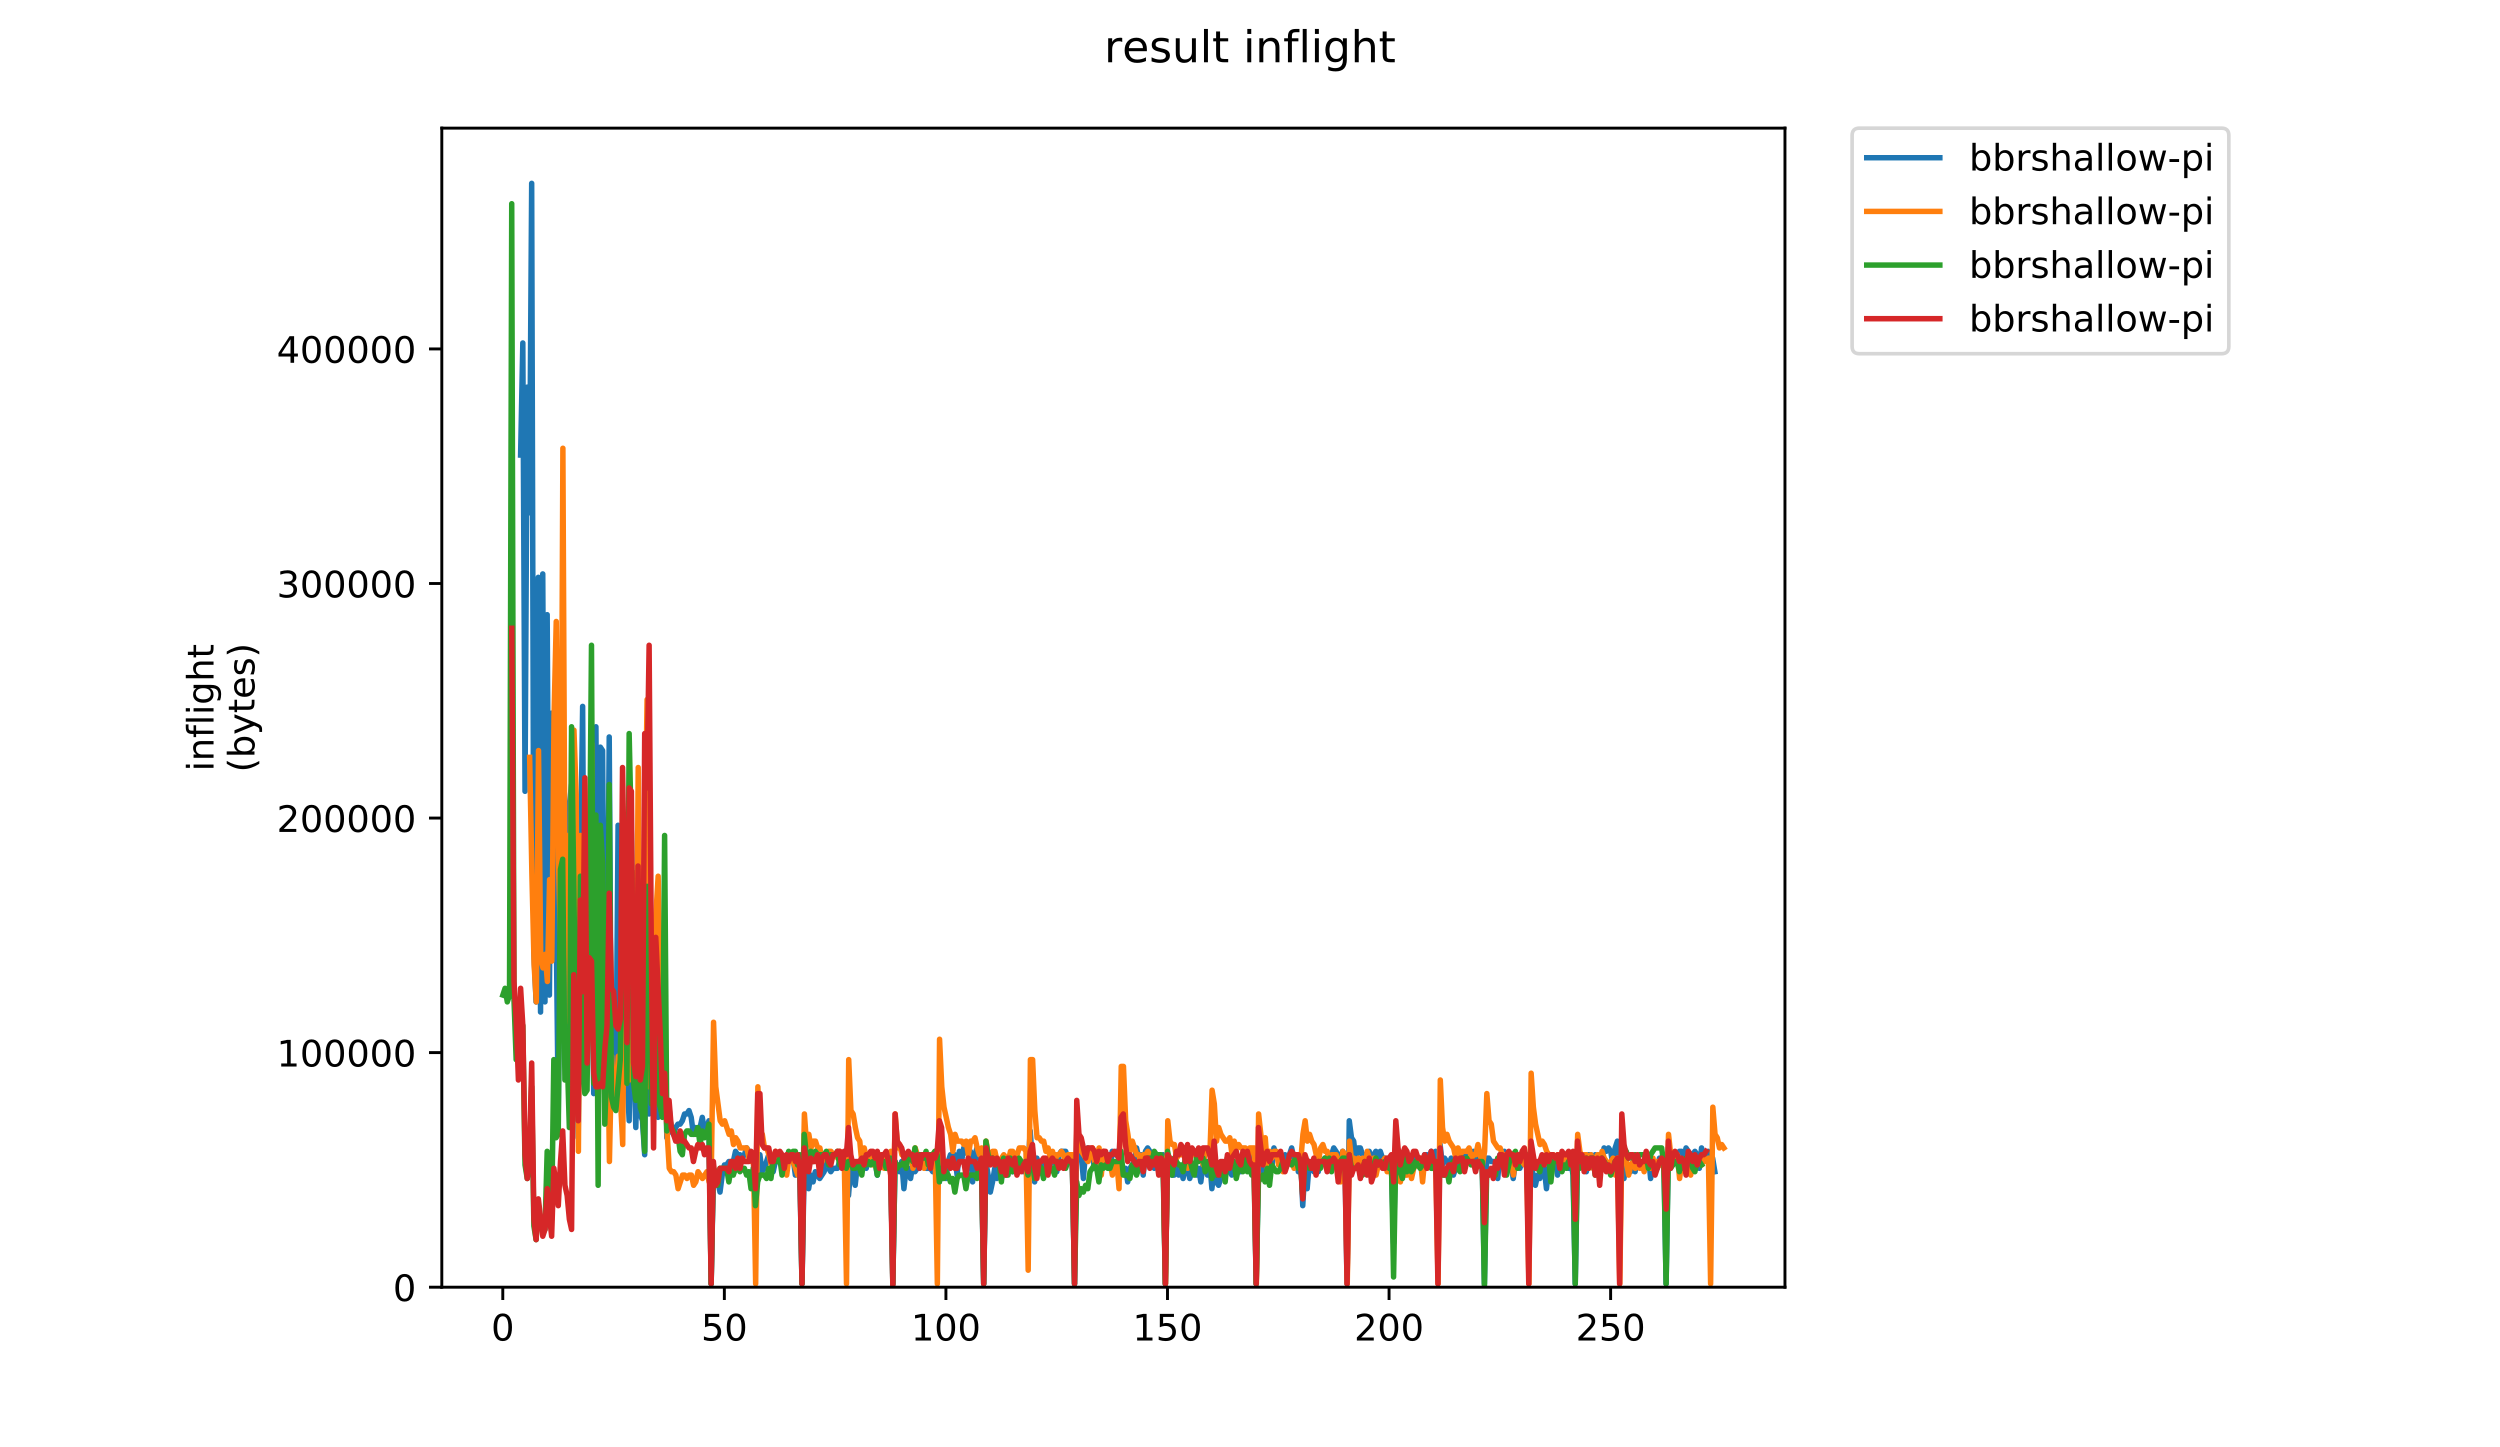 <?xml version="1.0" encoding="utf-8" standalone="no"?>
<!DOCTYPE svg PUBLIC "-//W3C//DTD SVG 1.1//EN"
  "http://www.w3.org/Graphics/SVG/1.1/DTD/svg11.dtd">
<!-- Created with matplotlib (https://matplotlib.org/) -->
<svg height="396pt" version="1.1" viewBox="0 0 684 396" width="684pt" xmlns="http://www.w3.org/2000/svg" xmlns:xlink="http://www.w3.org/1999/xlink">
 <defs>
  <style type="text/css">
*{stroke-linecap:butt;stroke-linejoin:round;}
  </style>
 </defs>
 <g id="figure_1">
  <g id="patch_1">
   <path d="M 0 396 
L 684 396 
L 684 0 
L 0 0 
z
" style="fill:#ffffff;"/>
  </g>
  <g id="axes_1">
   <g id="patch_2">
    <path d="M 120.879 352.174 
L 488.365 352.174 
L 488.365 35.062 
L 120.879 35.062 
z
" style="fill:#ffffff;"/>
   </g>
   <g id="matplotlib.axis_1">
    <g id="xtick_1">
     <g id="line2d_1">
      <defs>
       <path d="M 0 0 
L 0 3.5 
" id="m4900778dbf" style="stroke:#000000;stroke-width:0.8;"/>
      </defs>
      <g>
       <use style="stroke:#000000;stroke-width:0.8;" x="137.562" xlink:href="#m4900778dbf" y="352.174"/>
      </g>
     </g>
     <g id="text_1">
      <!-- 0 -->
      <defs>
       <path d="M 31.781 66.406 
Q 24.172 66.406 20.328 58.906 
Q 16.5 51.422 16.5 36.375 
Q 16.5 21.391 20.328 13.891 
Q 24.172 6.391 31.781 6.391 
Q 39.453 6.391 43.281 13.891 
Q 47.125 21.391 47.125 36.375 
Q 47.125 51.422 43.281 58.906 
Q 39.453 66.406 31.781 66.406 
z
M 31.781 74.219 
Q 44.047 74.219 50.516 64.516 
Q 56.984 54.828 56.984 36.375 
Q 56.984 17.969 50.516 8.266 
Q 44.047 -1.422 31.781 -1.422 
Q 19.531 -1.422 13.062 8.266 
Q 6.594 17.969 6.594 36.375 
Q 6.594 54.828 13.062 64.516 
Q 19.531 74.219 31.781 74.219 
z
" id="DejaVuSans-48"/>
      </defs>
      <g transform="translate(134.381 366.773)scale(0.1 -0.1)">
       <use xlink:href="#DejaVuSans-48"/>
      </g>
     </g>
    </g>
    <g id="xtick_2">
     <g id="line2d_2">
      <g>
       <use style="stroke:#000000;stroke-width:0.8;" x="198.183" xlink:href="#m4900778dbf" y="352.174"/>
      </g>
     </g>
     <g id="text_2">
      <!-- 50 -->
      <defs>
       <path d="M 10.797 72.906 
L 49.516 72.906 
L 49.516 64.594 
L 19.828 64.594 
L 19.828 46.734 
Q 21.969 47.469 24.109 47.828 
Q 26.266 48.188 28.422 48.188 
Q 40.625 48.188 47.75 41.5 
Q 54.891 34.812 54.891 23.391 
Q 54.891 11.625 47.562 5.094 
Q 40.234 -1.422 26.906 -1.422 
Q 22.312 -1.422 17.547 -0.641 
Q 12.797 0.141 7.719 1.703 
L 7.719 11.625 
Q 12.109 9.234 16.797 8.062 
Q 21.484 6.891 26.703 6.891 
Q 35.156 6.891 40.078 11.328 
Q 45.016 15.766 45.016 23.391 
Q 45.016 31 40.078 35.438 
Q 35.156 39.891 26.703 39.891 
Q 22.75 39.891 18.812 39.016 
Q 14.891 38.141 10.797 36.281 
z
" id="DejaVuSans-53"/>
      </defs>
      <g transform="translate(191.821 366.773)scale(0.1 -0.1)">
       <use xlink:href="#DejaVuSans-53"/>
       <use x="63.623" xlink:href="#DejaVuSans-48"/>
      </g>
     </g>
    </g>
    <g id="xtick_3">
     <g id="line2d_3">
      <g>
       <use style="stroke:#000000;stroke-width:0.8;" x="258.804" xlink:href="#m4900778dbf" y="352.174"/>
      </g>
     </g>
     <g id="text_3">
      <!-- 100 -->
      <defs>
       <path d="M 12.406 8.297 
L 28.516 8.297 
L 28.516 63.922 
L 10.984 60.406 
L 10.984 69.391 
L 28.422 72.906 
L 38.281 72.906 
L 38.281 8.297 
L 54.391 8.297 
L 54.391 0 
L 12.406 0 
z
" id="DejaVuSans-49"/>
      </defs>
      <g transform="translate(249.261 366.773)scale(0.1 -0.1)">
       <use xlink:href="#DejaVuSans-49"/>
       <use x="63.623" xlink:href="#DejaVuSans-48"/>
       <use x="127.246" xlink:href="#DejaVuSans-48"/>
      </g>
     </g>
    </g>
    <g id="xtick_4">
     <g id="line2d_4">
      <g>
       <use style="stroke:#000000;stroke-width:0.8;" x="319.426" xlink:href="#m4900778dbf" y="352.174"/>
      </g>
     </g>
     <g id="text_4">
      <!-- 150 -->
      <g transform="translate(309.882 366.773)scale(0.1 -0.1)">
       <use xlink:href="#DejaVuSans-49"/>
       <use x="63.623" xlink:href="#DejaVuSans-53"/>
       <use x="127.246" xlink:href="#DejaVuSans-48"/>
      </g>
     </g>
    </g>
    <g id="xtick_5">
     <g id="line2d_5">
      <g>
       <use style="stroke:#000000;stroke-width:0.8;" x="380.047" xlink:href="#m4900778dbf" y="352.174"/>
      </g>
     </g>
     <g id="text_5">
      <!-- 200 -->
      <defs>
       <path d="M 19.188 8.297 
L 53.609 8.297 
L 53.609 0 
L 7.328 0 
L 7.328 8.297 
Q 12.938 14.109 22.625 23.891 
Q 32.328 33.688 34.812 36.531 
Q 39.547 41.844 41.422 45.531 
Q 43.312 49.219 43.312 52.781 
Q 43.312 58.594 39.234 62.25 
Q 35.156 65.922 28.609 65.922 
Q 23.969 65.922 18.812 64.312 
Q 13.672 62.703 7.812 59.422 
L 7.812 69.391 
Q 13.766 71.781 18.938 73 
Q 24.125 74.219 28.422 74.219 
Q 39.75 74.219 46.484 68.547 
Q 53.219 62.891 53.219 53.422 
Q 53.219 48.922 51.531 44.891 
Q 49.859 40.875 45.406 35.406 
Q 44.188 33.984 37.641 27.219 
Q 31.109 20.453 19.188 8.297 
z
" id="DejaVuSans-50"/>
      </defs>
      <g transform="translate(370.503 366.773)scale(0.1 -0.1)">
       <use xlink:href="#DejaVuSans-50"/>
       <use x="63.623" xlink:href="#DejaVuSans-48"/>
       <use x="127.246" xlink:href="#DejaVuSans-48"/>
      </g>
     </g>
    </g>
    <g id="xtick_6">
     <g id="line2d_6">
      <g>
       <use style="stroke:#000000;stroke-width:0.8;" x="440.668" xlink:href="#m4900778dbf" y="352.174"/>
      </g>
     </g>
     <g id="text_6">
      <!-- 250 -->
      <g transform="translate(431.124 366.773)scale(0.1 -0.1)">
       <use xlink:href="#DejaVuSans-50"/>
       <use x="63.623" xlink:href="#DejaVuSans-53"/>
       <use x="127.246" xlink:href="#DejaVuSans-48"/>
      </g>
     </g>
    </g>
   </g>
   <g id="matplotlib.axis_2">
    <g id="ytick_1">
     <g id="line2d_7">
      <defs>
       <path d="M 0 0 
L -3.5 0 
" id="me73c70094f" style="stroke:#000000;stroke-width:0.8;"/>
      </defs>
      <g>
       <use style="stroke:#000000;stroke-width:0.8;" x="120.879" xlink:href="#me73c70094f" y="352.174"/>
      </g>
     </g>
     <g id="text_7">
      <!-- 0 -->
      <g transform="translate(107.516 355.973)scale(0.1 -0.1)">
       <use xlink:href="#DejaVuSans-48"/>
      </g>
     </g>
    </g>
    <g id="ytick_2">
     <g id="line2d_8">
      <g>
       <use style="stroke:#000000;stroke-width:0.8;" x="120.879" xlink:href="#me73c70094f" y="287.998"/>
      </g>
     </g>
     <g id="text_8">
      <!-- 100000 -->
      <g transform="translate(75.704 291.798)scale(0.1 -0.1)">
       <use xlink:href="#DejaVuSans-49"/>
       <use x="63.623" xlink:href="#DejaVuSans-48"/>
       <use x="127.246" xlink:href="#DejaVuSans-48"/>
       <use x="190.869" xlink:href="#DejaVuSans-48"/>
       <use x="254.492" xlink:href="#DejaVuSans-48"/>
       <use x="318.115" xlink:href="#DejaVuSans-48"/>
      </g>
     </g>
    </g>
    <g id="ytick_3">
     <g id="line2d_9">
      <g>
       <use style="stroke:#000000;stroke-width:0.8;" x="120.879" xlink:href="#me73c70094f" y="223.823"/>
      </g>
     </g>
     <g id="text_9">
      <!-- 200000 -->
      <g transform="translate(75.704 227.622)scale(0.1 -0.1)">
       <use xlink:href="#DejaVuSans-50"/>
       <use x="63.623" xlink:href="#DejaVuSans-48"/>
       <use x="127.246" xlink:href="#DejaVuSans-48"/>
       <use x="190.869" xlink:href="#DejaVuSans-48"/>
       <use x="254.492" xlink:href="#DejaVuSans-48"/>
       <use x="318.115" xlink:href="#DejaVuSans-48"/>
      </g>
     </g>
    </g>
    <g id="ytick_4">
     <g id="line2d_10">
      <g>
       <use style="stroke:#000000;stroke-width:0.8;" x="120.879" xlink:href="#me73c70094f" y="159.647"/>
      </g>
     </g>
     <g id="text_10">
      <!-- 300000 -->
      <defs>
       <path d="M 40.578 39.312 
Q 47.656 37.797 51.625 33 
Q 55.609 28.219 55.609 21.188 
Q 55.609 10.406 48.188 4.484 
Q 40.766 -1.422 27.094 -1.422 
Q 22.516 -1.422 17.656 -0.516 
Q 12.797 0.391 7.625 2.203 
L 7.625 11.719 
Q 11.719 9.328 16.594 8.109 
Q 21.484 6.891 26.812 6.891 
Q 36.078 6.891 40.938 10.547 
Q 45.797 14.203 45.797 21.188 
Q 45.797 27.641 41.281 31.266 
Q 36.766 34.906 28.719 34.906 
L 20.219 34.906 
L 20.219 43.016 
L 29.109 43.016 
Q 36.375 43.016 40.234 45.922 
Q 44.094 48.828 44.094 54.297 
Q 44.094 59.906 40.109 62.906 
Q 36.141 65.922 28.719 65.922 
Q 24.656 65.922 20.016 65.031 
Q 15.375 64.156 9.812 62.312 
L 9.812 71.094 
Q 15.438 72.656 20.344 73.438 
Q 25.25 74.219 29.594 74.219 
Q 40.828 74.219 47.359 69.109 
Q 53.906 64.016 53.906 55.328 
Q 53.906 49.266 50.438 45.094 
Q 46.969 40.922 40.578 39.312 
z
" id="DejaVuSans-51"/>
      </defs>
      <g transform="translate(75.704 163.446)scale(0.1 -0.1)">
       <use xlink:href="#DejaVuSans-51"/>
       <use x="63.623" xlink:href="#DejaVuSans-48"/>
       <use x="127.246" xlink:href="#DejaVuSans-48"/>
       <use x="190.869" xlink:href="#DejaVuSans-48"/>
       <use x="254.492" xlink:href="#DejaVuSans-48"/>
       <use x="318.115" xlink:href="#DejaVuSans-48"/>
      </g>
     </g>
    </g>
    <g id="ytick_5">
     <g id="line2d_11">
      <g>
       <use style="stroke:#000000;stroke-width:0.8;" x="120.879" xlink:href="#me73c70094f" y="95.471"/>
      </g>
     </g>
     <g id="text_11">
      <!-- 400000 -->
      <defs>
       <path d="M 37.797 64.312 
L 12.891 25.391 
L 37.797 25.391 
z
M 35.203 72.906 
L 47.609 72.906 
L 47.609 25.391 
L 58.016 25.391 
L 58.016 17.188 
L 47.609 17.188 
L 47.609 0 
L 37.797 0 
L 37.797 17.188 
L 4.891 17.188 
L 4.891 26.703 
z
" id="DejaVuSans-52"/>
      </defs>
      <g transform="translate(75.704 99.27)scale(0.1 -0.1)">
       <use xlink:href="#DejaVuSans-52"/>
       <use x="63.623" xlink:href="#DejaVuSans-48"/>
       <use x="127.246" xlink:href="#DejaVuSans-48"/>
       <use x="190.869" xlink:href="#DejaVuSans-48"/>
       <use x="254.492" xlink:href="#DejaVuSans-48"/>
       <use x="318.115" xlink:href="#DejaVuSans-48"/>
      </g>
     </g>
    </g>
    <g id="text_12">
     <!-- inflight -->
     <defs>
      <path d="M 9.422 54.688 
L 18.406 54.688 
L 18.406 0 
L 9.422 0 
z
M 9.422 75.984 
L 18.406 75.984 
L 18.406 64.594 
L 9.422 64.594 
z
" id="DejaVuSans-105"/>
      <path d="M 54.891 33.016 
L 54.891 0 
L 45.906 0 
L 45.906 32.719 
Q 45.906 40.484 42.875 44.328 
Q 39.844 48.188 33.797 48.188 
Q 26.516 48.188 22.312 43.547 
Q 18.109 38.922 18.109 30.906 
L 18.109 0 
L 9.078 0 
L 9.078 54.688 
L 18.109 54.688 
L 18.109 46.188 
Q 21.344 51.125 25.703 53.562 
Q 30.078 56 35.797 56 
Q 45.219 56 50.047 50.172 
Q 54.891 44.344 54.891 33.016 
z
" id="DejaVuSans-110"/>
      <path d="M 37.109 75.984 
L 37.109 68.5 
L 28.516 68.5 
Q 23.688 68.5 21.797 66.547 
Q 19.922 64.594 19.922 59.516 
L 19.922 54.688 
L 34.719 54.688 
L 34.719 47.703 
L 19.922 47.703 
L 19.922 0 
L 10.891 0 
L 10.891 47.703 
L 2.297 47.703 
L 2.297 54.688 
L 10.891 54.688 
L 10.891 58.5 
Q 10.891 67.625 15.141 71.797 
Q 19.391 75.984 28.609 75.984 
z
" id="DejaVuSans-102"/>
      <path d="M 9.422 75.984 
L 18.406 75.984 
L 18.406 0 
L 9.422 0 
z
" id="DejaVuSans-108"/>
      <path d="M 45.406 27.984 
Q 45.406 37.75 41.375 43.109 
Q 37.359 48.484 30.078 48.484 
Q 22.859 48.484 18.828 43.109 
Q 14.797 37.75 14.797 27.984 
Q 14.797 18.266 18.828 12.891 
Q 22.859 7.516 30.078 7.516 
Q 37.359 7.516 41.375 12.891 
Q 45.406 18.266 45.406 27.984 
z
M 54.391 6.781 
Q 54.391 -7.172 48.188 -13.984 
Q 42 -20.797 29.203 -20.797 
Q 24.469 -20.797 20.266 -20.094 
Q 16.062 -19.391 12.109 -17.922 
L 12.109 -9.188 
Q 16.062 -11.328 19.922 -12.344 
Q 23.781 -13.375 27.781 -13.375 
Q 36.625 -13.375 41.016 -8.766 
Q 45.406 -4.156 45.406 5.172 
L 45.406 9.625 
Q 42.625 4.781 38.281 2.391 
Q 33.938 0 27.875 0 
Q 17.828 0 11.672 7.656 
Q 5.516 15.328 5.516 27.984 
Q 5.516 40.672 11.672 48.328 
Q 17.828 56 27.875 56 
Q 33.938 56 38.281 53.609 
Q 42.625 51.219 45.406 46.391 
L 45.406 54.688 
L 54.391 54.688 
z
" id="DejaVuSans-103"/>
      <path d="M 54.891 33.016 
L 54.891 0 
L 45.906 0 
L 45.906 32.719 
Q 45.906 40.484 42.875 44.328 
Q 39.844 48.188 33.797 48.188 
Q 26.516 48.188 22.312 43.547 
Q 18.109 38.922 18.109 30.906 
L 18.109 0 
L 9.078 0 
L 9.078 75.984 
L 18.109 75.984 
L 18.109 46.188 
Q 21.344 51.125 25.703 53.562 
Q 30.078 56 35.797 56 
Q 45.219 56 50.047 50.172 
Q 54.891 44.344 54.891 33.016 
z
" id="DejaVuSans-104"/>
      <path d="M 18.312 70.219 
L 18.312 54.688 
L 36.812 54.688 
L 36.812 47.703 
L 18.312 47.703 
L 18.312 18.016 
Q 18.312 11.328 20.141 9.422 
Q 21.969 7.516 27.594 7.516 
L 36.812 7.516 
L 36.812 0 
L 27.594 0 
Q 17.188 0 13.234 3.875 
Q 9.281 7.766 9.281 18.016 
L 9.281 47.703 
L 2.688 47.703 
L 2.688 54.688 
L 9.281 54.688 
L 9.281 70.219 
z
" id="DejaVuSans-116"/>
     </defs>
     <g transform="translate(58.426 211.018)rotate(-90)scale(0.1 -0.1)">
      <use xlink:href="#DejaVuSans-105"/>
      <use x="27.783" xlink:href="#DejaVuSans-110"/>
      <use x="91.162" xlink:href="#DejaVuSans-102"/>
      <use x="126.367" xlink:href="#DejaVuSans-108"/>
      <use x="154.15" xlink:href="#DejaVuSans-105"/>
      <use x="181.934" xlink:href="#DejaVuSans-103"/>
      <use x="245.41" xlink:href="#DejaVuSans-104"/>
      <use x="308.789" xlink:href="#DejaVuSans-116"/>
     </g>
     <!-- (bytes) -->
     <defs>
      <path d="M 31 75.875 
Q 24.469 64.656 21.281 53.656 
Q 18.109 42.672 18.109 31.391 
Q 18.109 20.125 21.312 9.062 
Q 24.516 -2 31 -13.188 
L 23.188 -13.188 
Q 15.875 -1.703 12.234 9.375 
Q 8.594 20.453 8.594 31.391 
Q 8.594 42.281 12.203 53.312 
Q 15.828 64.359 23.188 75.875 
z
" id="DejaVuSans-40"/>
      <path d="M 48.688 27.297 
Q 48.688 37.203 44.609 42.844 
Q 40.531 48.484 33.406 48.484 
Q 26.266 48.484 22.188 42.844 
Q 18.109 37.203 18.109 27.297 
Q 18.109 17.391 22.188 11.75 
Q 26.266 6.109 33.406 6.109 
Q 40.531 6.109 44.609 11.75 
Q 48.688 17.391 48.688 27.297 
z
M 18.109 46.391 
Q 20.953 51.266 25.266 53.625 
Q 29.594 56 35.594 56 
Q 45.562 56 51.781 48.094 
Q 58.016 40.188 58.016 27.297 
Q 58.016 14.406 51.781 6.484 
Q 45.562 -1.422 35.594 -1.422 
Q 29.594 -1.422 25.266 0.953 
Q 20.953 3.328 18.109 8.203 
L 18.109 0 
L 9.078 0 
L 9.078 75.984 
L 18.109 75.984 
z
" id="DejaVuSans-98"/>
      <path d="M 32.172 -5.078 
Q 28.375 -14.844 24.75 -17.812 
Q 21.141 -20.797 15.094 -20.797 
L 7.906 -20.797 
L 7.906 -13.281 
L 13.188 -13.281 
Q 16.891 -13.281 18.938 -11.516 
Q 21 -9.766 23.484 -3.219 
L 25.094 0.875 
L 2.984 54.688 
L 12.5 54.688 
L 29.594 11.922 
L 46.688 54.688 
L 56.203 54.688 
z
" id="DejaVuSans-121"/>
      <path d="M 56.203 29.594 
L 56.203 25.203 
L 14.891 25.203 
Q 15.484 15.922 20.484 11.062 
Q 25.484 6.203 34.422 6.203 
Q 39.594 6.203 44.453 7.469 
Q 49.312 8.734 54.109 11.281 
L 54.109 2.781 
Q 49.266 0.734 44.188 -0.344 
Q 39.109 -1.422 33.891 -1.422 
Q 20.797 -1.422 13.156 6.188 
Q 5.516 13.812 5.516 26.812 
Q 5.516 40.234 12.766 48.109 
Q 20.016 56 32.328 56 
Q 43.359 56 49.781 48.891 
Q 56.203 41.797 56.203 29.594 
z
M 47.219 32.234 
Q 47.125 39.594 43.094 43.984 
Q 39.062 48.391 32.422 48.391 
Q 24.906 48.391 20.391 44.141 
Q 15.875 39.891 15.188 32.172 
z
" id="DejaVuSans-101"/>
      <path d="M 44.281 53.078 
L 44.281 44.578 
Q 40.484 46.531 36.375 47.5 
Q 32.281 48.484 27.875 48.484 
Q 21.188 48.484 17.844 46.438 
Q 14.5 44.391 14.5 40.281 
Q 14.5 37.156 16.891 35.375 
Q 19.281 33.594 26.516 31.984 
L 29.594 31.297 
Q 39.156 29.25 43.188 25.516 
Q 47.219 21.781 47.219 15.094 
Q 47.219 7.469 41.188 3.016 
Q 35.156 -1.422 24.609 -1.422 
Q 20.219 -1.422 15.453 -0.562 
Q 10.688 0.297 5.422 2 
L 5.422 11.281 
Q 10.406 8.688 15.234 7.391 
Q 20.062 6.109 24.812 6.109 
Q 31.156 6.109 34.562 8.281 
Q 37.984 10.453 37.984 14.406 
Q 37.984 18.062 35.516 20.016 
Q 33.062 21.969 24.703 23.781 
L 21.578 24.516 
Q 13.234 26.266 9.516 29.906 
Q 5.812 33.547 5.812 39.891 
Q 5.812 47.609 11.281 51.797 
Q 16.75 56 26.812 56 
Q 31.781 56 36.172 55.266 
Q 40.578 54.547 44.281 53.078 
z
" id="DejaVuSans-115"/>
      <path d="M 8.016 75.875 
L 15.828 75.875 
Q 23.141 64.359 26.781 53.312 
Q 30.422 42.281 30.422 31.391 
Q 30.422 20.453 26.781 9.375 
Q 23.141 -1.703 15.828 -13.188 
L 8.016 -13.188 
Q 14.5 -2 17.703 9.062 
Q 20.906 20.125 20.906 31.391 
Q 20.906 42.672 17.703 53.656 
Q 14.5 64.656 8.016 75.875 
z
" id="DejaVuSans-41"/>
     </defs>
     <g transform="translate(69.624 211.295)rotate(-90)scale(0.1 -0.1)">
      <use xlink:href="#DejaVuSans-40"/>
      <use x="39.014" xlink:href="#DejaVuSans-98"/>
      <use x="102.49" xlink:href="#DejaVuSans-121"/>
      <use x="161.67" xlink:href="#DejaVuSans-116"/>
      <use x="200.879" xlink:href="#DejaVuSans-101"/>
      <use x="262.402" xlink:href="#DejaVuSans-115"/>
      <use x="314.502" xlink:href="#DejaVuSans-41"/>
     </g>
    </g>
   </g>
   <g id="line2d_12">
    <path clip-path="url(#p335ce59561)" d="M 142.435 124.504 
L 143.041 93.839 
L 143.647 216.501 
L 144.253 105.919 
L 144.86 140.302 
L 145.466 50.163 
L 146.072 260.177 
L 146.678 274.116 
L 147.284 157.958 
L 147.891 276.904 
L 148.497 157.029 
L 149.103 274.116 
L 149.709 168.18 
L 150.315 272.257 
L 150.922 195.128 
L 151.528 228.582 
L 152.134 249.955 
L 152.74 304.782 
L 153.346 236.945 
L 153.953 209.067 
L 154.559 289.913 
L 155.165 287.126 
L 155.771 220.219 
L 156.378 214.643 
L 156.984 239.733 
L 158.196 311.287 
L 158.802 237.875 
L 159.409 193.27 
L 160.015 297.348 
L 160.621 292.701 
L 161.227 224.865 
L 161.833 241.592 
L 162.44 299.206 
L 163.046 198.845 
L 163.652 301.065 
L 164.258 204.421 
L 164.865 205.35 
L 165.471 286.196 
L 166.077 279.692 
L 166.683 201.633 
L 167.289 298.277 
L 167.896 302.923 
L 168.502 300.135 
L 169.108 225.794 
L 169.714 301.065 
L 170.32 234.158 
L 170.927 233.228 
L 171.533 294.56 
L 172.139 306.64 
L 172.745 253.672 
L 173.351 289.913 
L 173.958 308.499 
L 174.564 280.621 
L 175.17 304.782 
L 175.776 306.64 
L 176.383 315.933 
L 176.989 253.672 
L 177.595 304.782 
L 178.201 283.409 
L 178.807 302.923 
L 179.414 279.692 
L 180.02 305.711 
L 180.626 298.277 
L 181.232 303.852 
L 181.838 287.126 
L 182.445 311.287 
L 183.051 302.923 
L 183.657 309.428 
L 184.263 310.357 
L 184.87 308.499 
L 185.476 307.569 
L 186.082 307.569 
L 186.688 306.64 
L 187.294 304.782 
L 187.901 304.782 
L 188.507 303.852 
L 189.113 305.711 
L 189.719 310.357 
L 190.325 308.499 
L 190.932 310.357 
L 191.538 308.499 
L 192.144 305.711 
L 192.75 309.428 
L 193.357 308.499 
L 193.963 306.64 
L 194.569 351.245 
L 195.175 321.508 
L 195.781 323.367 
L 196.388 323.367 
L 196.994 326.155 
L 197.6 321.508 
L 198.206 318.721 
L 198.812 318.721 
L 199.419 317.791 
L 200.631 317.791 
L 201.237 315.004 
L 201.843 315.933 
L 202.45 315.933 
L 203.056 316.862 
L 203.662 315.933 
L 204.268 314.074 
L 206.087 316.862 
L 206.693 328.943 
L 207.299 315.933 
L 207.906 315.933 
L 208.512 320.579 
L 209.118 319.65 
L 210.33 315.933 
L 210.937 317.791 
L 211.543 320.579 
L 212.149 317.791 
L 213.968 317.791 
L 214.574 318.721 
L 215.18 316.862 
L 215.786 317.791 
L 216.393 316.862 
L 216.999 316.862 
L 217.605 321.508 
L 218.211 317.791 
L 218.817 319.65 
L 219.424 351.245 
L 220.03 319.65 
L 221.242 325.225 
L 221.848 321.508 
L 222.455 323.367 
L 223.061 320.579 
L 224.273 322.438 
L 225.486 320.579 
L 226.092 317.791 
L 226.698 319.65 
L 227.304 320.579 
L 227.911 319.65 
L 229.123 319.65 
L 229.729 317.791 
L 230.942 317.791 
L 232.154 327.084 
L 232.76 319.65 
L 233.367 321.508 
L 233.973 324.296 
L 234.579 318.721 
L 235.185 318.721 
L 235.791 317.791 
L 236.398 317.791 
L 237.004 319.65 
L 237.61 316.862 
L 238.216 317.791 
L 238.822 316.862 
L 239.429 317.791 
L 240.035 321.508 
L 240.641 317.791 
L 241.247 316.862 
L 241.854 317.791 
L 242.46 317.791 
L 243.066 319.65 
L 243.672 317.791 
L 244.278 351.245 
L 244.885 317.791 
L 245.491 319.65 
L 246.097 320.579 
L 246.703 317.791 
L 247.309 325.225 
L 247.916 319.65 
L 248.522 319.65 
L 249.128 322.438 
L 249.734 318.721 
L 250.34 320.579 
L 250.947 319.65 
L 251.553 319.65 
L 252.765 317.791 
L 253.372 319.65 
L 254.584 319.65 
L 255.19 320.579 
L 255.796 319.65 
L 256.403 319.65 
L 257.009 323.367 
L 257.615 321.508 
L 258.221 321.508 
L 258.827 322.438 
L 259.434 317.791 
L 260.04 315.933 
L 261.252 315.933 
L 261.859 321.508 
L 262.465 315.004 
L 263.071 317.791 
L 263.677 314.074 
L 264.283 314.074 
L 264.89 315.933 
L 265.496 315.004 
L 266.102 323.367 
L 266.708 315.933 
L 267.314 314.074 
L 267.921 316.862 
L 268.527 318.721 
L 269.133 351.245 
L 269.739 317.791 
L 270.345 321.508 
L 270.952 326.155 
L 271.558 323.367 
L 272.164 319.65 
L 272.77 322.438 
L 273.377 317.791 
L 273.983 322.438 
L 274.589 318.721 
L 275.195 316.862 
L 275.801 318.721 
L 276.408 317.791 
L 277.014 320.579 
L 277.62 317.791 
L 278.226 320.579 
L 278.832 319.65 
L 279.439 317.791 
L 280.045 320.579 
L 280.651 317.791 
L 281.257 319.65 
L 281.864 309.428 
L 282.47 317.791 
L 283.076 323.367 
L 283.682 316.862 
L 284.288 318.721 
L 284.895 319.65 
L 285.501 317.791 
L 286.107 320.579 
L 286.713 317.791 
L 287.319 318.721 
L 287.926 315.933 
L 288.532 315.933 
L 289.138 320.579 
L 289.744 315.933 
L 290.35 315.004 
L 291.563 315.004 
L 292.169 316.862 
L 292.775 316.862 
L 293.382 317.791 
L 293.988 351.245 
L 294.594 310.357 
L 295.2 315.004 
L 295.806 315.933 
L 296.413 322.438 
L 297.019 315.004 
L 297.625 314.074 
L 298.231 315.933 
L 298.837 315.933 
L 299.444 319.65 
L 300.05 315.933 
L 300.656 315.004 
L 302.475 317.791 
L 303.081 315.933 
L 303.687 319.65 
L 304.293 315.004 
L 304.9 315.933 
L 305.506 315.004 
L 306.718 318.721 
L 307.324 319.65 
L 307.931 319.65 
L 308.537 323.367 
L 309.143 319.65 
L 310.356 317.791 
L 310.962 314.074 
L 311.568 316.862 
L 312.174 315.933 
L 312.78 321.508 
L 313.387 315.004 
L 313.993 314.074 
L 315.205 315.933 
L 315.811 319.65 
L 316.418 315.933 
L 317.024 315.933 
L 317.63 316.862 
L 318.236 315.933 
L 318.842 351.245 
L 319.449 315.933 
L 320.055 319.65 
L 320.661 321.508 
L 321.267 321.508 
L 321.874 319.65 
L 322.48 321.508 
L 323.086 319.65 
L 323.692 322.438 
L 324.298 318.721 
L 324.905 319.65 
L 325.511 322.438 
L 326.723 318.721 
L 327.329 321.508 
L 327.936 319.65 
L 328.542 323.367 
L 329.148 318.721 
L 329.754 317.791 
L 330.361 321.508 
L 330.967 317.791 
L 331.573 325.225 
L 332.179 319.65 
L 332.785 323.367 
L 333.392 324.296 
L 334.604 320.579 
L 335.21 320.579 
L 335.816 319.65 
L 337.029 321.508 
L 337.635 319.65 
L 338.241 318.721 
L 339.454 320.579 
L 340.06 319.65 
L 340.666 317.791 
L 341.272 316.862 
L 342.485 318.721 
L 343.091 315.004 
L 343.697 351.245 
L 344.303 319.65 
L 344.91 321.508 
L 345.516 319.65 
L 346.728 319.65 
L 347.334 317.791 
L 347.941 319.65 
L 348.547 314.074 
L 349.153 315.933 
L 349.759 315.933 
L 350.972 319.65 
L 351.578 315.933 
L 352.184 318.721 
L 352.79 315.933 
L 353.397 314.074 
L 354.003 316.862 
L 354.609 315.933 
L 355.215 320.579 
L 355.821 315.933 
L 356.428 329.872 
L 357.034 319.65 
L 357.64 325.225 
L 358.246 317.791 
L 358.853 319.65 
L 359.459 320.579 
L 360.065 318.721 
L 360.671 320.579 
L 361.277 317.791 
L 361.884 317.791 
L 362.49 316.862 
L 363.702 318.721 
L 364.308 315.933 
L 364.915 314.074 
L 366.127 315.933 
L 366.733 319.65 
L 367.339 315.004 
L 367.946 315.933 
L 368.552 351.245 
L 369.158 306.64 
L 369.764 311.287 
L 370.371 312.216 
L 370.977 317.791 
L 371.583 314.074 
L 372.189 314.074 
L 372.795 315.933 
L 373.402 315.933 
L 374.008 316.862 
L 374.614 315.004 
L 375.22 317.791 
L 375.826 315.933 
L 376.433 315.004 
L 377.039 317.791 
L 377.645 315.004 
L 378.251 316.862 
L 378.858 316.862 
L 379.464 317.791 
L 380.07 316.862 
L 380.676 316.862 
L 381.282 340.094 
L 381.889 310.357 
L 382.495 315.933 
L 383.707 317.791 
L 384.313 315.933 
L 384.92 317.791 
L 385.526 317.791 
L 386.132 318.721 
L 386.738 317.791 
L 387.344 315.933 
L 388.557 317.791 
L 389.163 320.579 
L 389.769 315.933 
L 390.376 315.933 
L 390.982 316.862 
L 391.588 315.004 
L 392.194 316.862 
L 392.8 315.004 
L 393.407 324.296 
L 394.013 313.145 
L 394.619 318.721 
L 395.225 316.862 
L 396.438 318.721 
L 397.044 316.862 
L 397.65 321.508 
L 398.863 317.791 
L 399.469 315.004 
L 400.075 315.933 
L 400.681 317.791 
L 401.287 315.004 
L 401.894 315.004 
L 402.5 317.791 
L 403.106 315.004 
L 403.712 317.791 
L 404.318 315.933 
L 404.925 317.791 
L 405.531 317.791 
L 406.137 351.245 
L 406.743 316.862 
L 407.35 316.862 
L 407.956 317.791 
L 409.168 317.791 
L 409.774 322.438 
L 410.381 315.933 
L 410.987 317.791 
L 411.593 315.004 
L 412.199 317.791 
L 412.805 318.721 
L 413.412 318.721 
L 414.018 322.438 
L 414.624 317.791 
L 415.23 317.791 
L 415.836 319.65 
L 416.443 317.791 
L 417.049 317.791 
L 417.655 318.721 
L 418.261 333.589 
L 418.868 317.791 
L 419.474 321.508 
L 420.08 324.296 
L 420.686 321.508 
L 421.292 322.438 
L 421.899 319.65 
L 422.505 319.65 
L 423.111 325.225 
L 423.717 319.65 
L 424.323 317.791 
L 424.93 317.791 
L 425.536 316.862 
L 426.142 321.508 
L 426.748 316.862 
L 427.355 319.65 
L 427.961 317.791 
L 429.173 319.65 
L 429.779 317.791 
L 430.386 321.508 
L 430.992 351.245 
L 431.598 315.933 
L 432.81 317.791 
L 433.417 317.791 
L 434.023 320.579 
L 434.629 315.933 
L 435.235 315.933 
L 435.841 316.862 
L 436.448 315.933 
L 437.054 320.579 
L 437.66 315.933 
L 438.266 317.791 
L 438.873 314.074 
L 439.479 315.004 
L 440.085 314.074 
L 440.691 315.004 
L 441.297 318.721 
L 441.904 314.074 
L 442.51 312.216 
L 443.116 326.155 
L 443.722 314.074 
L 444.328 322.438 
L 444.935 317.791 
L 445.541 319.65 
L 446.147 320.579 
L 446.753 317.791 
L 447.36 320.579 
L 447.966 316.862 
L 448.572 318.721 
L 449.178 319.65 
L 449.784 318.721 
L 450.391 316.862 
L 450.997 315.933 
L 451.603 322.438 
L 452.209 318.721 
L 452.815 318.721 
L 453.422 319.65 
L 454.028 316.862 
L 454.634 318.721 
L 455.24 316.862 
L 455.846 351.245 
L 456.453 314.074 
L 457.059 316.862 
L 457.665 318.721 
L 458.271 315.933 
L 458.878 315.933 
L 459.484 315.004 
L 460.09 315.004 
L 460.696 316.862 
L 461.302 314.074 
L 462.515 315.933 
L 463.121 315.933 
L 463.727 315.004 
L 464.333 315.933 
L 464.94 319.65 
L 465.546 314.074 
L 466.152 315.933 
L 466.758 316.862 
L 467.365 315.004 
L 467.971 320.579 
L 468.577 316.862 
L 469.183 320.579 
L 469.183 320.579 
" style="fill:none;stroke:#1f77b4;stroke-linecap:square;stroke-width:1.5;"/>
   </g>
   <g id="line2d_13">
    <path clip-path="url(#p335ce59561)" d="M 144.913 207.209 
L 145.519 238.804 
L 146.125 263.894 
L 146.731 274.116 
L 147.338 205.35 
L 147.944 262.035 
L 148.55 264.823 
L 149.156 261.106 
L 149.763 268.54 
L 150.369 240.662 
L 150.975 262.965 
L 151.581 196.058 
L 152.187 170.038 
L 152.794 235.087 
L 153.4 258.318 
L 154.006 122.646 
L 154.612 251.814 
L 155.218 228.582 
L 155.825 279.692 
L 156.431 200.704 
L 157.037 199.775 
L 157.643 217.431 
L 158.25 315.004 
L 158.856 228.582 
L 159.462 248.096 
L 160.068 288.984 
L 160.674 271.328 
L 161.281 225.794 
L 161.887 203.492 
L 162.493 283.409 
L 163.099 288.055 
L 163.705 299.206 
L 164.312 270.399 
L 164.918 291.772 
L 165.524 294.56 
L 166.13 271.328 
L 166.737 317.791 
L 167.343 288.984 
L 167.949 300.135 
L 168.555 300.135 
L 169.161 288.984 
L 170.374 313.145 
L 170.98 242.521 
L 171.586 273.187 
L 172.192 295.489 
L 172.799 245.309 
L 173.405 238.804 
L 174.011 289.913 
L 174.617 209.997 
L 175.223 289.913 
L 175.83 289.913 
L 176.436 232.299 
L 177.042 191.411 
L 177.648 297.348 
L 178.255 262.035 
L 178.861 300.135 
L 179.467 249.955 
L 180.073 239.733 
L 180.679 272.257 
L 181.286 293.63 
L 181.892 299.206 
L 183.104 319.65 
L 183.71 320.579 
L 184.317 320.579 
L 184.923 321.508 
L 185.529 325.225 
L 186.742 321.508 
L 187.348 321.508 
L 187.954 322.438 
L 188.56 321.508 
L 189.166 321.508 
L 189.773 324.296 
L 190.379 323.367 
L 190.985 320.579 
L 192.197 322.438 
L 193.41 320.579 
L 194.016 323.367 
L 194.622 319.65 
L 195.228 279.692 
L 195.835 297.348 
L 197.047 306.64 
L 197.653 307.569 
L 198.26 306.64 
L 199.472 310.357 
L 200.078 309.428 
L 200.684 313.145 
L 201.291 311.287 
L 201.897 312.216 
L 202.503 314.074 
L 204.322 314.074 
L 204.928 316.862 
L 205.534 317.791 
L 206.14 316.862 
L 206.747 351.245 
L 207.353 297.348 
L 207.959 312.216 
L 208.565 310.357 
L 209.171 314.074 
L 209.778 314.074 
L 210.384 315.933 
L 210.99 318.721 
L 211.596 317.791 
L 212.202 315.004 
L 212.809 315.933 
L 213.415 315.933 
L 214.021 319.65 
L 214.627 317.791 
L 215.234 321.508 
L 215.84 316.862 
L 216.446 317.791 
L 217.052 317.791 
L 218.265 321.508 
L 218.871 317.791 
L 219.477 334.518 
L 220.083 304.782 
L 220.689 313.145 
L 221.296 310.357 
L 221.902 314.074 
L 222.508 312.216 
L 223.114 312.216 
L 223.72 314.074 
L 224.327 314.074 
L 224.933 317.791 
L 225.539 315.933 
L 226.145 315.933 
L 226.752 315.004 
L 227.358 315.004 
L 227.964 315.933 
L 228.57 315.933 
L 229.176 316.862 
L 229.783 315.004 
L 230.389 315.933 
L 230.995 317.791 
L 231.601 351.245 
L 232.207 289.913 
L 232.814 303.852 
L 233.42 304.782 
L 234.026 308.499 
L 234.632 311.287 
L 235.239 312.216 
L 235.845 318.721 
L 236.451 314.074 
L 237.057 316.862 
L 237.663 315.933 
L 238.27 315.933 
L 238.876 318.721 
L 239.482 315.933 
L 241.301 315.933 
L 241.907 319.65 
L 242.513 315.933 
L 243.119 317.791 
L 243.725 315.004 
L 244.332 333.589 
L 244.938 304.782 
L 245.544 314.074 
L 246.15 313.145 
L 246.757 315.933 
L 247.969 315.933 
L 248.575 316.862 
L 249.181 315.933 
L 249.788 319.65 
L 250.394 314.074 
L 251 315.933 
L 252.212 315.933 
L 252.819 319.65 
L 253.425 315.933 
L 254.031 316.862 
L 254.637 315.933 
L 255.244 315.933 
L 255.85 315.004 
L 256.456 351.245 
L 257.062 284.338 
L 257.668 297.348 
L 258.275 302.923 
L 259.487 308.499 
L 260.093 310.357 
L 260.699 315.004 
L 261.306 310.357 
L 261.912 312.216 
L 263.124 312.216 
L 263.73 313.145 
L 264.337 312.216 
L 264.943 315.933 
L 265.549 312.216 
L 266.155 312.216 
L 266.762 311.287 
L 267.368 314.074 
L 267.974 315.933 
L 268.58 314.074 
L 269.186 333.589 
L 269.793 312.216 
L 270.399 315.933 
L 271.005 316.862 
L 271.611 315.004 
L 272.217 315.004 
L 272.824 317.791 
L 273.43 318.721 
L 274.036 316.862 
L 274.642 315.933 
L 275.855 317.791 
L 276.461 315.004 
L 277.067 315.004 
L 277.673 316.862 
L 278.28 315.933 
L 278.886 314.074 
L 280.098 314.074 
L 280.704 315.004 
L 281.311 347.528 
L 281.917 289.913 
L 282.523 289.913 
L 283.129 303.852 
L 283.736 311.287 
L 284.342 311.287 
L 284.948 312.216 
L 285.554 312.216 
L 286.16 315.004 
L 286.767 314.074 
L 287.373 316.862 
L 287.979 315.004 
L 288.585 317.791 
L 289.191 315.933 
L 289.798 315.933 
L 290.404 315.004 
L 291.01 315.933 
L 291.616 318.721 
L 292.222 315.933 
L 293.435 315.933 
L 294.041 338.235 
L 294.647 306.64 
L 295.254 312.216 
L 295.86 315.004 
L 297.678 317.791 
L 298.891 314.074 
L 299.497 317.791 
L 300.103 316.862 
L 300.709 314.074 
L 301.316 321.508 
L 301.922 315.004 
L 302.528 317.791 
L 303.134 316.862 
L 303.741 317.791 
L 304.347 321.508 
L 304.953 317.791 
L 305.559 317.791 
L 306.165 325.225 
L 306.772 291.772 
L 307.378 291.772 
L 307.984 306.64 
L 308.59 310.357 
L 309.196 315.004 
L 309.803 312.216 
L 311.015 315.933 
L 311.621 315.933 
L 312.227 318.721 
L 312.834 315.933 
L 313.44 315.933 
L 314.046 315.004 
L 316.471 318.721 
L 317.077 316.862 
L 317.683 318.721 
L 318.29 316.862 
L 318.896 351.245 
L 319.502 306.64 
L 320.108 312.216 
L 320.714 313.145 
L 321.321 313.145 
L 321.927 316.862 
L 322.533 315.933 
L 324.352 315.933 
L 324.958 319.65 
L 325.564 315.004 
L 326.17 315.933 
L 326.777 315.004 
L 327.383 316.862 
L 327.989 315.933 
L 328.595 315.933 
L 329.201 318.721 
L 329.808 315.004 
L 330.414 315.004 
L 331.02 315.933 
L 331.626 298.277 
L 332.233 301.994 
L 332.839 312.216 
L 333.445 308.499 
L 334.051 310.357 
L 335.264 312.216 
L 335.87 312.216 
L 336.476 311.287 
L 337.082 315.933 
L 337.688 312.216 
L 338.295 314.074 
L 338.901 313.145 
L 339.507 314.074 
L 340.719 314.074 
L 341.326 317.791 
L 341.932 314.074 
L 343.144 314.074 
L 343.751 351.245 
L 344.357 304.782 
L 344.963 310.357 
L 345.569 314.074 
L 346.175 311.287 
L 346.782 319.65 
L 347.388 315.004 
L 347.994 316.862 
L 348.6 315.004 
L 349.206 315.004 
L 349.813 318.721 
L 350.419 317.791 
L 351.025 320.579 
L 351.631 318.721 
L 352.238 317.791 
L 353.45 317.791 
L 354.056 319.65 
L 354.662 316.862 
L 355.269 317.791 
L 355.875 317.791 
L 356.481 310.357 
L 357.087 306.64 
L 357.693 312.216 
L 358.3 310.357 
L 358.906 312.216 
L 359.512 313.145 
L 360.118 315.933 
L 360.724 317.791 
L 361.331 314.074 
L 361.937 313.145 
L 362.543 315.004 
L 363.149 315.004 
L 363.756 319.65 
L 364.362 315.933 
L 365.574 315.933 
L 366.18 317.791 
L 366.787 323.367 
L 367.393 315.004 
L 367.999 315.933 
L 368.605 351.245 
L 369.211 312.216 
L 369.818 317.791 
L 370.424 316.862 
L 371.03 319.65 
L 371.636 316.862 
L 372.243 318.721 
L 372.849 316.862 
L 373.455 320.579 
L 374.061 315.004 
L 375.274 318.721 
L 375.88 316.862 
L 376.486 321.508 
L 377.092 318.721 
L 377.698 318.721 
L 378.911 316.862 
L 379.517 320.579 
L 380.123 318.721 
L 380.73 321.508 
L 381.336 319.65 
L 381.942 314.074 
L 382.548 320.579 
L 383.154 323.367 
L 383.761 318.721 
L 384.367 321.508 
L 384.973 321.508 
L 385.579 318.721 
L 386.185 322.438 
L 386.792 319.65 
L 387.398 318.721 
L 388.004 318.721 
L 388.61 316.862 
L 389.216 323.367 
L 389.823 316.862 
L 390.429 319.65 
L 391.035 316.862 
L 392.248 318.721 
L 392.854 318.721 
L 393.46 351.245 
L 394.066 295.489 
L 394.672 308.499 
L 395.279 312.216 
L 395.885 310.357 
L 396.491 312.216 
L 397.703 314.074 
L 398.31 316.862 
L 398.916 314.074 
L 399.522 315.933 
L 400.128 315.004 
L 401.341 315.004 
L 401.947 314.074 
L 402.553 316.862 
L 403.159 315.933 
L 403.766 315.933 
L 404.372 313.145 
L 405.584 318.721 
L 406.19 315.004 
L 406.797 299.206 
L 407.403 306.64 
L 408.009 307.569 
L 408.615 312.216 
L 409.828 314.074 
L 410.434 314.074 
L 411.04 315.933 
L 412.253 315.933 
L 413.465 317.791 
L 414.071 321.508 
L 414.677 316.862 
L 415.284 316.862 
L 415.89 317.791 
L 416.496 317.791 
L 417.102 318.721 
L 417.708 316.862 
L 418.315 351.245 
L 418.921 293.63 
L 419.527 302.923 
L 420.133 307.569 
L 421.346 313.145 
L 421.952 312.216 
L 422.558 313.145 
L 423.164 315.004 
L 423.771 315.933 
L 424.377 319.65 
L 424.983 315.933 
L 425.589 316.862 
L 426.195 315.933 
L 426.802 315.933 
L 427.408 318.721 
L 428.014 315.933 
L 428.62 316.862 
L 429.226 315.933 
L 429.833 315.933 
L 430.439 318.721 
L 431.045 330.801 
L 431.651 310.357 
L 432.258 315.004 
L 432.864 316.862 
L 433.47 315.933 
L 434.076 315.933 
L 434.682 319.65 
L 435.289 315.933 
L 435.895 319.65 
L 436.501 316.862 
L 437.107 315.933 
L 437.713 319.65 
L 438.32 315.004 
L 438.926 316.862 
L 440.138 318.721 
L 441.351 316.862 
L 441.957 321.508 
L 442.563 316.862 
L 443.169 351.245 
L 443.776 310.357 
L 444.382 316.862 
L 444.988 317.791 
L 445.594 321.508 
L 446.2 318.721 
L 446.807 317.791 
L 447.413 319.65 
L 448.019 317.791 
L 448.625 319.65 
L 449.232 317.791 
L 449.838 320.579 
L 450.444 317.791 
L 451.05 317.791 
L 451.656 319.65 
L 452.263 316.862 
L 452.869 320.579 
L 453.475 317.791 
L 454.081 317.791 
L 455.294 319.65 
L 455.9 333.589 
L 456.506 310.357 
L 457.112 315.933 
L 457.718 315.933 
L 458.325 316.862 
L 458.931 315.933 
L 459.537 322.438 
L 460.143 317.791 
L 460.75 317.791 
L 461.356 319.65 
L 461.962 318.721 
L 462.568 321.508 
L 463.174 317.791 
L 463.781 317.791 
L 464.387 316.862 
L 464.993 316.862 
L 465.599 318.721 
L 466.205 316.862 
L 466.812 317.791 
L 467.418 316.862 
L 468.024 351.245 
L 468.63 302.923 
L 469.237 310.357 
L 469.843 311.287 
L 470.449 314.074 
L 471.055 313.145 
L 471.661 314.074 
L 471.661 314.074 
" style="fill:none;stroke:#ff7f0e;stroke-linecap:square;stroke-width:1.5;"/>
   </g>
   <g id="line2d_14">
    <path clip-path="url(#p335ce59561)" d="M 137.583 272.257 
L 138.189 270.399 
L 138.795 274.116 
L 139.401 272.257 
L 140.007 55.739 
L 140.614 273.187 
L 141.22 289.913 
L 141.826 288.055 
L 142.432 278.762 
L 143.038 280.621 
L 143.645 318.721 
L 144.251 322.438 
L 144.857 318.721 
L 145.463 297.348 
L 146.07 335.447 
L 146.676 339.164 
L 147.282 329.872 
L 147.888 334.518 
L 148.494 336.377 
L 149.101 336.377 
L 149.707 315.004 
L 150.313 332.66 
L 150.919 333.589 
L 151.525 289.913 
L 152.132 311.287 
L 152.738 310.357 
L 153.344 237.875 
L 153.95 235.087 
L 154.556 295.489 
L 155.163 288.055 
L 155.769 308.499 
L 156.375 198.845 
L 157.588 285.267 
L 158.194 302.923 
L 158.8 239.733 
L 159.406 292.701 
L 160.012 299.206 
L 160.619 298.277 
L 161.225 246.238 
L 161.831 176.543 
L 162.437 296.418 
L 163.043 223.006 
L 163.65 324.296 
L 164.256 225.794 
L 164.862 236.016 
L 165.468 307.569 
L 166.075 289.913 
L 166.681 214.643 
L 167.287 300.135 
L 167.893 302.923 
L 168.499 303.852 
L 169.712 289.913 
L 170.318 243.45 
L 170.924 226.723 
L 171.53 296.418 
L 172.137 200.704 
L 172.743 228.582 
L 173.349 296.418 
L 173.955 301.065 
L 174.561 265.753 
L 175.168 302.923 
L 175.774 304.782 
L 176.38 315.004 
L 176.986 242.521 
L 177.593 242.521 
L 178.199 301.994 
L 178.805 282.479 
L 179.411 281.55 
L 180.017 301.065 
L 180.624 302.923 
L 181.23 305.711 
L 181.836 228.582 
L 182.442 309.428 
L 183.048 304.782 
L 183.655 308.499 
L 184.867 310.357 
L 185.473 310.357 
L 186.08 315.004 
L 186.686 315.933 
L 187.292 310.357 
L 187.898 309.428 
L 188.504 309.428 
L 189.111 310.357 
L 190.323 310.357 
L 190.929 308.499 
L 191.535 313.145 
L 192.142 309.428 
L 192.748 311.287 
L 193.354 310.357 
L 193.96 307.569 
L 194.567 351.245 
L 195.173 319.65 
L 195.779 320.579 
L 196.385 324.296 
L 196.991 319.65 
L 198.81 319.65 
L 199.416 323.367 
L 200.022 319.65 
L 200.629 321.508 
L 201.235 319.65 
L 201.841 319.65 
L 202.447 320.579 
L 203.053 319.65 
L 203.66 319.65 
L 204.266 321.508 
L 204.872 320.579 
L 205.478 325.225 
L 206.085 319.65 
L 206.691 329.872 
L 207.297 323.367 
L 207.903 321.508 
L 209.116 321.508 
L 209.722 322.438 
L 210.328 319.65 
L 210.934 322.438 
L 211.54 317.791 
L 212.753 317.791 
L 213.359 316.862 
L 213.965 321.508 
L 214.572 317.791 
L 215.178 317.791 
L 215.784 315.004 
L 216.39 315.933 
L 216.996 315.004 
L 217.603 315.004 
L 218.209 318.721 
L 218.815 315.933 
L 219.421 351.245 
L 220.027 310.357 
L 220.634 315.933 
L 221.24 315.933 
L 221.846 315.004 
L 222.452 317.791 
L 223.058 315.004 
L 223.665 315.933 
L 225.483 315.933 
L 226.09 315.004 
L 226.696 318.721 
L 227.302 315.933 
L 228.514 315.933 
L 229.121 315.004 
L 229.727 318.721 
L 230.333 315.933 
L 231.545 319.65 
L 232.152 317.791 
L 232.758 317.791 
L 233.364 319.65 
L 233.97 319.65 
L 234.577 318.721 
L 235.183 319.65 
L 235.789 321.508 
L 236.395 316.862 
L 237.001 318.721 
L 237.608 317.791 
L 238.214 318.721 
L 238.82 317.791 
L 239.426 317.791 
L 240.032 321.508 
L 240.639 317.791 
L 241.851 317.791 
L 242.457 319.65 
L 243.064 319.65 
L 243.67 316.862 
L 244.276 351.245 
L 244.882 317.791 
L 245.488 319.65 
L 246.095 318.721 
L 246.701 318.721 
L 247.307 317.791 
L 247.913 319.65 
L 248.519 315.933 
L 249.126 315.933 
L 249.732 317.791 
L 250.338 314.074 
L 250.944 318.721 
L 251.55 315.933 
L 252.157 315.933 
L 252.763 316.862 
L 253.369 315.004 
L 253.975 318.721 
L 254.582 315.933 
L 255.188 315.933 
L 255.794 315.004 
L 256.4 315.933 
L 257.006 323.367 
L 257.613 319.65 
L 258.219 322.438 
L 258.825 320.579 
L 259.431 321.508 
L 260.037 323.367 
L 260.644 322.438 
L 261.25 326.155 
L 261.856 322.438 
L 262.462 321.508 
L 263.675 321.508 
L 264.281 325.225 
L 264.887 321.508 
L 266.706 321.508 
L 267.312 322.438 
L 267.918 318.721 
L 268.524 317.791 
L 269.131 351.245 
L 269.737 312.216 
L 270.343 315.933 
L 270.949 317.791 
L 271.555 316.862 
L 272.768 318.721 
L 273.374 317.791 
L 273.98 323.367 
L 274.587 316.862 
L 275.193 321.508 
L 275.799 321.508 
L 276.405 316.862 
L 277.011 320.579 
L 277.618 317.791 
L 278.224 320.579 
L 278.83 316.862 
L 280.042 318.721 
L 280.649 317.791 
L 281.255 321.508 
L 281.861 316.862 
L 282.467 317.791 
L 283.074 322.438 
L 283.68 319.65 
L 284.286 318.721 
L 284.892 319.65 
L 285.498 322.438 
L 286.105 319.65 
L 287.923 319.65 
L 288.529 321.508 
L 289.136 317.791 
L 289.742 318.721 
L 290.348 317.791 
L 291.56 319.65 
L 292.167 317.791 
L 293.379 317.791 
L 293.985 351.245 
L 294.592 323.367 
L 295.198 327.084 
L 295.804 325.225 
L 296.41 326.155 
L 297.016 324.296 
L 297.623 325.225 
L 298.229 320.579 
L 299.441 318.721 
L 300.047 319.65 
L 300.654 323.367 
L 301.26 318.721 
L 301.866 319.65 
L 302.472 318.721 
L 303.079 319.65 
L 303.685 319.65 
L 304.291 317.791 
L 306.11 317.791 
L 306.716 315.004 
L 307.322 321.508 
L 308.534 321.508 
L 309.141 322.438 
L 309.747 318.721 
L 310.353 319.65 
L 310.959 321.508 
L 311.566 319.65 
L 312.778 317.791 
L 313.384 317.791 
L 313.99 316.862 
L 314.597 316.862 
L 315.203 317.791 
L 315.809 315.004 
L 316.415 315.933 
L 317.628 315.933 
L 318.234 319.65 
L 318.84 351.245 
L 319.446 315.004 
L 320.052 317.791 
L 320.659 321.508 
L 321.265 316.862 
L 322.477 318.721 
L 323.084 318.721 
L 323.69 320.579 
L 324.296 316.862 
L 324.902 317.791 
L 325.508 316.862 
L 326.115 319.65 
L 326.721 321.508 
L 327.327 316.862 
L 327.933 317.791 
L 328.539 316.862 
L 329.146 316.862 
L 329.752 320.579 
L 330.358 317.791 
L 330.964 317.791 
L 331.571 322.438 
L 332.177 317.791 
L 332.783 321.508 
L 333.389 319.65 
L 333.995 321.508 
L 334.602 318.721 
L 335.208 323.367 
L 335.814 316.862 
L 336.42 317.791 
L 337.633 317.791 
L 338.239 322.438 
L 338.845 319.65 
L 339.451 319.65 
L 340.057 320.579 
L 340.664 316.862 
L 341.27 320.579 
L 341.876 319.65 
L 342.482 321.508 
L 343.089 319.65 
L 343.695 351.245 
L 344.301 323.367 
L 345.513 321.508 
L 346.12 323.367 
L 346.726 319.65 
L 347.332 324.296 
L 347.938 318.721 
L 349.151 320.579 
L 349.757 320.579 
L 350.363 319.65 
L 350.969 317.791 
L 351.576 318.721 
L 352.182 317.791 
L 352.788 317.791 
L 353.394 318.721 
L 354.607 316.862 
L 355.213 319.65 
L 355.819 317.791 
L 356.425 327.084 
L 357.031 317.791 
L 358.244 319.65 
L 358.85 317.791 
L 359.456 317.791 
L 360.063 318.721 
L 360.669 317.791 
L 361.275 319.65 
L 361.881 317.791 
L 362.487 316.862 
L 363.094 318.721 
L 363.7 316.862 
L 364.306 320.579 
L 364.912 317.791 
L 365.518 318.721 
L 366.125 318.721 
L 367.337 316.862 
L 367.943 316.862 
L 368.549 332.66 
L 369.156 315.933 
L 369.762 319.65 
L 371.581 319.65 
L 372.793 321.508 
L 373.399 317.791 
L 374.005 318.721 
L 374.612 317.791 
L 375.218 321.508 
L 375.824 318.721 
L 376.43 316.862 
L 377.036 318.721 
L 377.643 317.791 
L 378.249 318.721 
L 378.855 317.791 
L 379.461 317.791 
L 380.068 319.65 
L 380.674 316.862 
L 381.28 349.386 
L 381.886 315.933 
L 382.492 318.721 
L 383.705 322.438 
L 384.311 316.862 
L 384.917 320.579 
L 385.523 316.862 
L 386.13 320.579 
L 386.736 319.65 
L 387.342 317.791 
L 388.554 319.65 
L 389.161 318.721 
L 389.767 316.862 
L 390.979 316.862 
L 391.586 319.65 
L 392.192 319.65 
L 392.798 317.791 
L 393.404 328.013 
L 394.01 317.791 
L 394.617 321.508 
L 395.223 321.508 
L 395.829 319.65 
L 396.435 323.367 
L 397.041 318.721 
L 397.648 317.791 
L 398.254 319.65 
L 398.86 319.65 
L 399.466 320.579 
L 400.073 316.862 
L 400.679 317.791 
L 401.285 316.862 
L 402.497 318.721 
L 403.104 317.791 
L 403.71 318.721 
L 404.316 317.791 
L 405.528 317.791 
L 406.135 352.174 
L 406.741 321.508 
L 407.347 321.508 
L 407.953 320.579 
L 408.56 321.508 
L 409.166 321.508 
L 409.772 316.862 
L 410.378 317.791 
L 411.591 317.791 
L 412.197 321.508 
L 413.409 315.933 
L 414.015 315.933 
L 414.622 315.004 
L 415.228 319.65 
L 415.834 315.933 
L 417.653 315.933 
L 418.259 329.872 
L 418.865 317.791 
L 419.471 317.791 
L 421.29 320.579 
L 421.896 316.862 
L 422.502 317.791 
L 423.109 317.791 
L 423.715 316.862 
L 424.321 323.367 
L 424.927 317.791 
L 425.533 317.791 
L 426.14 316.862 
L 426.746 317.791 
L 427.352 320.579 
L 427.958 318.721 
L 428.565 319.65 
L 429.171 317.791 
L 429.777 316.862 
L 430.383 318.721 
L 430.989 351.245 
L 431.596 315.933 
L 432.202 319.65 
L 432.808 316.862 
L 433.414 318.721 
L 434.02 316.862 
L 434.627 317.791 
L 435.233 316.862 
L 435.839 316.862 
L 436.445 321.508 
L 437.051 317.791 
L 437.658 319.65 
L 438.264 316.862 
L 440.083 319.65 
L 440.689 321.508 
L 441.901 317.791 
L 442.507 318.721 
L 443.114 328.943 
L 443.72 314.074 
L 444.326 314.074 
L 444.932 315.004 
L 445.538 316.862 
L 446.145 315.933 
L 446.751 316.862 
L 447.357 315.933 
L 447.963 316.862 
L 448.57 315.933 
L 450.388 315.933 
L 450.994 319.65 
L 451.601 315.933 
L 452.813 314.074 
L 454.632 314.074 
L 455.238 318.721 
L 455.844 351.245 
L 456.45 316.862 
L 457.057 319.65 
L 458.269 317.791 
L 458.875 317.791 
L 459.481 320.579 
L 460.088 317.791 
L 460.694 319.65 
L 461.3 316.862 
L 461.906 317.791 
L 462.512 317.791 
L 463.119 319.65 
L 463.725 320.579 
L 464.331 317.791 
L 464.937 317.791 
L 465.543 318.721 
L 465.543 318.721 
" style="fill:none;stroke:#2ca02c;stroke-linecap:square;stroke-width:1.5;"/>
   </g>
   <g id="line2d_15">
    <path clip-path="url(#p335ce59561)" d="M 140.016 171.897 
L 140.622 268.54 
L 141.228 278.762 
L 141.835 295.489 
L 142.441 270.399 
L 143.047 280.621 
L 143.653 315.933 
L 144.259 322.438 
L 144.866 315.004 
L 145.472 290.843 
L 146.078 333.589 
L 146.684 339.164 
L 147.29 328.013 
L 148.503 338.235 
L 149.109 336.377 
L 149.715 325.225 
L 150.321 332.66 
L 150.928 338.235 
L 151.534 319.65 
L 152.14 324.296 
L 152.746 329.872 
L 153.353 317.791 
L 153.959 309.428 
L 154.565 324.296 
L 155.171 327.084 
L 155.777 333.589 
L 156.384 336.377 
L 156.99 266.682 
L 157.596 281.55 
L 158.202 306.64 
L 158.808 246.238 
L 159.415 271.328 
L 160.021 212.784 
L 160.627 290.843 
L 161.233 262.035 
L 161.84 262.965 
L 162.446 293.63 
L 163.052 297.348 
L 163.658 297.348 
L 164.264 296.418 
L 164.871 297.348 
L 165.477 287.126 
L 166.083 280.621 
L 166.689 244.379 
L 167.295 270.399 
L 167.902 271.328 
L 168.508 280.621 
L 169.114 281.55 
L 169.72 278.762 
L 170.326 209.997 
L 171.539 285.267 
L 172.145 215.572 
L 172.751 216.501 
L 173.358 290.843 
L 173.964 294.56 
L 174.57 236.945 
L 175.176 295.489 
L 175.782 291.772 
L 176.389 200.704 
L 176.995 215.572 
L 177.601 176.543 
L 178.207 260.177 
L 178.813 314.074 
L 179.42 256.46 
L 180.632 282.479 
L 181.238 299.206 
L 181.845 293.63 
L 182.451 306.64 
L 183.057 301.065 
L 183.663 308.499 
L 184.876 312.216 
L 185.482 312.216 
L 186.088 309.428 
L 186.694 312.216 
L 187.3 312.216 
L 188.513 314.074 
L 189.119 314.074 
L 189.725 317.791 
L 190.332 315.004 
L 190.938 313.145 
L 191.544 314.074 
L 192.15 313.145 
L 192.756 315.933 
L 193.363 314.074 
L 193.969 314.074 
L 194.575 351.245 
L 195.181 317.791 
L 195.787 324.296 
L 196.394 323.367 
L 197 319.65 
L 198.818 319.65 
L 199.425 320.579 
L 200.031 317.791 
L 200.637 317.791 
L 201.243 319.65 
L 201.85 316.862 
L 202.456 319.65 
L 203.062 316.862 
L 203.668 317.791 
L 204.881 317.791 
L 205.487 315.004 
L 206.093 315.933 
L 206.699 325.225 
L 207.305 299.206 
L 207.912 299.206 
L 208.518 313.145 
L 209.124 314.074 
L 210.337 314.074 
L 210.943 317.791 
L 211.549 317.791 
L 212.155 315.004 
L 212.761 315.933 
L 213.368 315.004 
L 213.974 315.933 
L 214.58 319.65 
L 215.186 315.933 
L 215.792 317.791 
L 216.399 315.933 
L 217.005 315.933 
L 217.611 317.791 
L 218.217 315.933 
L 218.823 319.65 
L 219.43 351.245 
L 220.036 314.074 
L 220.642 317.791 
L 221.248 320.579 
L 221.855 316.862 
L 222.461 317.791 
L 223.067 317.791 
L 223.673 315.933 
L 224.279 321.508 
L 224.886 316.862 
L 225.492 315.933 
L 226.098 315.933 
L 226.704 317.791 
L 227.31 318.721 
L 227.917 315.933 
L 228.523 315.933 
L 229.129 315.004 
L 229.735 315.004 
L 230.342 319.65 
L 230.948 315.004 
L 231.554 315.933 
L 232.16 308.499 
L 232.766 315.933 
L 233.373 318.721 
L 233.979 317.791 
L 235.191 317.791 
L 235.797 316.862 
L 236.404 318.721 
L 237.01 315.933 
L 237.616 315.933 
L 238.222 315.004 
L 238.829 315.004 
L 239.435 316.862 
L 240.041 315.004 
L 240.647 319.65 
L 241.253 315.933 
L 241.86 315.933 
L 242.466 315.004 
L 243.072 317.791 
L 243.678 321.508 
L 244.284 352.174 
L 244.891 304.782 
L 245.497 312.216 
L 246.709 314.074 
L 247.315 316.862 
L 248.528 315.004 
L 249.134 315.933 
L 249.74 315.933 
L 250.347 318.721 
L 250.953 315.933 
L 251.559 319.65 
L 252.165 315.933 
L 253.984 315.933 
L 254.59 319.65 
L 255.196 315.933 
L 255.802 316.862 
L 256.409 315.004 
L 257.015 306.64 
L 257.621 308.499 
L 258.227 320.579 
L 258.834 317.791 
L 259.44 317.791 
L 260.046 319.65 
L 260.652 316.862 
L 261.258 319.65 
L 261.865 319.65 
L 262.471 317.791 
L 263.683 317.791 
L 264.289 321.508 
L 264.896 316.862 
L 265.502 317.791 
L 266.714 317.791 
L 267.32 319.65 
L 267.927 318.721 
L 268.533 316.862 
L 269.139 351.245 
L 269.745 314.074 
L 270.352 316.862 
L 270.958 318.721 
L 271.564 316.862 
L 272.17 318.721 
L 272.776 316.862 
L 273.383 317.791 
L 273.989 320.579 
L 274.595 317.791 
L 275.201 321.508 
L 275.807 316.862 
L 277.02 318.721 
L 277.626 316.862 
L 278.232 321.508 
L 278.839 319.65 
L 279.445 320.579 
L 280.051 318.721 
L 280.657 317.791 
L 281.263 320.579 
L 281.87 315.004 
L 282.476 313.145 
L 283.082 319.65 
L 283.688 322.438 
L 284.294 317.791 
L 284.901 317.791 
L 285.507 316.862 
L 286.113 316.862 
L 286.719 321.508 
L 287.325 317.791 
L 287.932 316.862 
L 288.538 317.791 
L 289.144 317.791 
L 289.75 319.65 
L 290.357 317.791 
L 290.963 319.65 
L 291.569 317.791 
L 292.175 316.862 
L 292.781 317.791 
L 293.388 317.791 
L 293.994 351.245 
L 294.6 301.065 
L 295.206 310.357 
L 295.812 311.287 
L 297.025 316.862 
L 297.631 314.074 
L 298.844 314.074 
L 299.45 315.004 
L 300.056 317.791 
L 300.662 315.004 
L 301.268 315.933 
L 301.875 315.004 
L 302.481 315.004 
L 303.087 317.791 
L 303.693 315.933 
L 304.299 315.933 
L 304.906 315.004 
L 306.118 316.862 
L 306.724 305.711 
L 307.331 304.782 
L 307.937 313.145 
L 308.543 317.791 
L 309.149 315.933 
L 310.968 318.721 
L 311.574 317.791 
L 312.18 317.791 
L 312.786 320.579 
L 313.393 316.862 
L 313.999 316.862 
L 314.605 319.65 
L 315.211 317.791 
L 315.817 318.721 
L 316.424 316.862 
L 317.03 321.508 
L 317.636 316.862 
L 318.242 317.791 
L 318.849 351.245 
L 319.455 315.933 
L 321.273 318.721 
L 321.88 315.004 
L 322.486 315.933 
L 323.092 313.145 
L 323.698 314.074 
L 324.304 317.791 
L 324.911 313.145 
L 325.517 317.791 
L 326.123 314.074 
L 327.336 315.933 
L 327.942 314.074 
L 328.548 316.862 
L 329.154 314.074 
L 330.367 314.074 
L 330.973 315.933 
L 331.579 318.721 
L 332.185 312.216 
L 332.791 319.65 
L 333.398 321.508 
L 334.004 317.791 
L 334.61 317.791 
L 335.216 320.579 
L 335.822 315.933 
L 336.429 319.65 
L 337.035 316.862 
L 338.247 315.004 
L 338.854 317.791 
L 339.46 318.721 
L 340.066 315.004 
L 340.672 315.933 
L 341.278 315.004 
L 341.885 317.791 
L 342.491 318.721 
L 343.097 318.721 
L 343.703 351.245 
L 344.309 308.499 
L 345.522 318.721 
L 346.128 315.933 
L 346.734 315.004 
L 347.341 317.791 
L 347.947 315.933 
L 349.765 315.933 
L 350.372 315.004 
L 351.584 320.579 
L 352.19 318.721 
L 352.796 315.933 
L 353.403 315.004 
L 354.009 315.933 
L 355.221 315.933 
L 355.828 317.791 
L 356.434 328.013 
L 357.04 315.933 
L 357.646 317.791 
L 358.252 317.791 
L 358.859 319.65 
L 359.465 316.862 
L 360.071 321.508 
L 360.677 317.791 
L 362.496 317.791 
L 363.102 320.579 
L 363.708 317.791 
L 364.314 317.791 
L 364.921 316.862 
L 365.527 317.791 
L 366.133 323.367 
L 366.739 317.791 
L 367.952 317.791 
L 368.558 351.245 
L 369.164 315.933 
L 369.77 321.508 
L 370.377 319.65 
L 370.983 319.65 
L 371.589 318.721 
L 372.195 322.438 
L 372.801 319.65 
L 373.408 317.791 
L 374.014 321.508 
L 374.62 316.862 
L 375.226 323.367 
L 375.833 321.508 
L 376.439 317.791 
L 377.045 318.721 
L 377.651 317.791 
L 378.257 319.65 
L 378.864 319.65 
L 379.47 316.862 
L 380.076 316.862 
L 380.682 315.933 
L 381.288 323.367 
L 381.895 306.64 
L 382.501 314.074 
L 383.107 318.721 
L 383.713 315.933 
L 384.319 314.074 
L 384.926 315.004 
L 385.532 317.791 
L 386.138 316.862 
L 386.744 315.004 
L 387.351 315.004 
L 387.957 316.862 
L 388.563 316.862 
L 389.169 317.791 
L 389.775 315.933 
L 390.382 319.65 
L 390.988 317.791 
L 391.594 315.004 
L 392.2 317.791 
L 392.806 317.791 
L 393.413 351.245 
L 394.019 314.074 
L 394.625 320.579 
L 395.231 321.508 
L 395.838 319.65 
L 396.444 318.721 
L 397.05 318.721 
L 397.656 320.579 
L 398.262 316.862 
L 398.869 317.791 
L 399.475 316.862 
L 400.081 316.862 
L 400.687 320.579 
L 401.293 317.791 
L 403.112 317.791 
L 403.718 320.579 
L 404.325 317.791 
L 405.537 319.65 
L 406.143 334.518 
L 406.749 320.579 
L 407.356 321.508 
L 407.962 319.65 
L 408.568 322.438 
L 409.174 317.791 
L 409.78 319.65 
L 410.387 315.933 
L 410.993 315.933 
L 411.599 321.508 
L 412.205 315.933 
L 412.811 315.004 
L 413.418 315.933 
L 414.024 315.933 
L 414.63 318.721 
L 415.236 315.933 
L 415.843 317.791 
L 416.449 315.004 
L 417.055 314.074 
L 417.661 317.791 
L 418.267 351.245 
L 418.874 312.216 
L 420.086 319.65 
L 420.692 317.791 
L 421.298 317.791 
L 421.905 315.933 
L 422.511 318.721 
L 423.117 315.933 
L 423.723 317.791 
L 424.33 315.933 
L 424.936 315.933 
L 425.542 316.862 
L 426.148 315.933 
L 426.754 319.65 
L 427.361 315.004 
L 427.967 315.933 
L 428.573 315.933 
L 429.179 315.004 
L 429.785 318.721 
L 430.392 315.004 
L 430.998 333.589 
L 431.604 312.216 
L 432.21 317.791 
L 432.816 315.933 
L 433.423 320.579 
L 434.029 316.862 
L 434.635 319.65 
L 435.241 316.862 
L 435.848 316.862 
L 436.454 321.508 
L 437.06 316.862 
L 437.666 324.296 
L 438.272 316.862 
L 438.879 317.791 
L 439.485 320.579 
L 440.091 318.721 
L 440.697 320.579 
L 441.303 319.65 
L 441.91 317.791 
L 442.516 316.862 
L 443.122 351.245 
L 443.728 304.782 
L 444.335 313.145 
L 444.941 315.933 
L 445.547 316.862 
L 446.153 315.933 
L 446.759 315.933 
L 447.366 317.791 
L 447.972 315.933 
L 448.578 318.721 
L 449.184 317.791 
L 449.79 317.791 
L 450.397 315.004 
L 451.003 317.791 
L 451.609 318.721 
L 452.215 317.791 
L 452.822 321.508 
L 454.034 317.791 
L 454.64 316.862 
L 455.246 317.791 
L 455.853 330.801 
L 456.459 312.216 
L 457.065 319.65 
L 457.671 315.933 
L 458.277 315.004 
L 458.884 315.933 
L 459.49 317.791 
L 460.096 316.862 
L 460.702 317.791 
L 461.308 321.508 
L 461.915 315.004 
L 462.521 315.933 
L 463.127 317.791 
L 463.733 315.933 
L 464.34 318.721 
L 464.946 316.862 
L 465.552 315.933 
L 466.158 315.933 
L 466.764 315.004 
L 466.764 315.004 
" style="fill:none;stroke:#d62728;stroke-linecap:square;stroke-width:1.5;"/>
   </g>
   <g id="patch_3">
    <path d="M 120.879 352.174 
L 120.879 35.062 
" style="fill:none;stroke:#000000;stroke-linecap:square;stroke-linejoin:miter;stroke-width:0.8;"/>
   </g>
   <g id="patch_4">
    <path d="M 488.365 352.174 
L 488.365 35.062 
" style="fill:none;stroke:#000000;stroke-linecap:square;stroke-linejoin:miter;stroke-width:0.8;"/>
   </g>
   <g id="patch_5">
    <path d="M 120.879 352.174 
L 488.365 352.174 
" style="fill:none;stroke:#000000;stroke-linecap:square;stroke-linejoin:miter;stroke-width:0.8;"/>
   </g>
   <g id="patch_6">
    <path d="M 120.879 35.062 
L 488.365 35.062 
" style="fill:none;stroke:#000000;stroke-linecap:square;stroke-linejoin:miter;stroke-width:0.8;"/>
   </g>
   <g id="legend_1">
    <g id="patch_7">
     <path d="M 508.74 96.775 
L 607.81 96.775 
Q 609.81 96.775 609.81 94.775 
L 609.81 37.062 
Q 609.81 35.062 607.81 35.062 
L 508.74 35.062 
Q 506.74 35.062 506.74 37.062 
L 506.74 94.775 
Q 506.74 96.775 508.74 96.775 
z
" style="fill:#ffffff;opacity:0.8;stroke:#cccccc;stroke-linejoin:miter;"/>
    </g>
    <g id="line2d_16">
     <path d="M 510.74 43.161 
L 530.74 43.161 
" style="fill:none;stroke:#1f77b4;stroke-linecap:square;stroke-width:1.5;"/>
    </g>
    <g id="line2d_17"/>
    <g id="text_13">
     <!-- bbrshallow-pi -->
     <defs>
      <path d="M 41.109 46.297 
Q 39.594 47.172 37.812 47.578 
Q 36.031 48 33.891 48 
Q 26.266 48 22.188 43.047 
Q 18.109 38.094 18.109 28.812 
L 18.109 0 
L 9.078 0 
L 9.078 54.688 
L 18.109 54.688 
L 18.109 46.188 
Q 20.953 51.172 25.484 53.578 
Q 30.031 56 36.531 56 
Q 37.453 56 38.578 55.875 
Q 39.703 55.766 41.062 55.516 
z
" id="DejaVuSans-114"/>
      <path d="M 34.281 27.484 
Q 23.391 27.484 19.188 25 
Q 14.984 22.516 14.984 16.5 
Q 14.984 11.719 18.141 8.906 
Q 21.297 6.109 26.703 6.109 
Q 34.188 6.109 38.703 11.406 
Q 43.219 16.703 43.219 25.484 
L 43.219 27.484 
z
M 52.203 31.203 
L 52.203 0 
L 43.219 0 
L 43.219 8.297 
Q 40.141 3.328 35.547 0.953 
Q 30.953 -1.422 24.312 -1.422 
Q 15.922 -1.422 10.953 3.297 
Q 6 8.016 6 15.922 
Q 6 25.141 12.172 29.828 
Q 18.359 34.516 30.609 34.516 
L 43.219 34.516 
L 43.219 35.406 
Q 43.219 41.609 39.141 45 
Q 35.062 48.391 27.688 48.391 
Q 23 48.391 18.547 47.266 
Q 14.109 46.141 10.016 43.891 
L 10.016 52.203 
Q 14.938 54.109 19.578 55.047 
Q 24.219 56 28.609 56 
Q 40.484 56 46.344 49.844 
Q 52.203 43.703 52.203 31.203 
z
" id="DejaVuSans-97"/>
      <path d="M 30.609 48.391 
Q 23.391 48.391 19.188 42.75 
Q 14.984 37.109 14.984 27.297 
Q 14.984 17.484 19.156 11.844 
Q 23.344 6.203 30.609 6.203 
Q 37.797 6.203 41.984 11.859 
Q 46.188 17.531 46.188 27.297 
Q 46.188 37.016 41.984 42.703 
Q 37.797 48.391 30.609 48.391 
z
M 30.609 56 
Q 42.328 56 49.016 48.375 
Q 55.719 40.766 55.719 27.297 
Q 55.719 13.875 49.016 6.219 
Q 42.328 -1.422 30.609 -1.422 
Q 18.844 -1.422 12.172 6.219 
Q 5.516 13.875 5.516 27.297 
Q 5.516 40.766 12.172 48.375 
Q 18.844 56 30.609 56 
z
" id="DejaVuSans-111"/>
      <path d="M 4.203 54.688 
L 13.188 54.688 
L 24.422 12.016 
L 35.594 54.688 
L 46.188 54.688 
L 57.422 12.016 
L 68.609 54.688 
L 77.594 54.688 
L 63.281 0 
L 52.688 0 
L 40.922 44.828 
L 29.109 0 
L 18.5 0 
z
" id="DejaVuSans-119"/>
      <path d="M 4.891 31.391 
L 31.203 31.391 
L 31.203 23.391 
L 4.891 23.391 
z
" id="DejaVuSans-45"/>
      <path d="M 18.109 8.203 
L 18.109 -20.797 
L 9.078 -20.797 
L 9.078 54.688 
L 18.109 54.688 
L 18.109 46.391 
Q 20.953 51.266 25.266 53.625 
Q 29.594 56 35.594 56 
Q 45.562 56 51.781 48.094 
Q 58.016 40.188 58.016 27.297 
Q 58.016 14.406 51.781 6.484 
Q 45.562 -1.422 35.594 -1.422 
Q 29.594 -1.422 25.266 0.953 
Q 20.953 3.328 18.109 8.203 
z
M 48.688 27.297 
Q 48.688 37.203 44.609 42.844 
Q 40.531 48.484 33.406 48.484 
Q 26.266 48.484 22.188 42.844 
Q 18.109 37.203 18.109 27.297 
Q 18.109 17.391 22.188 11.75 
Q 26.266 6.109 33.406 6.109 
Q 40.531 6.109 44.609 11.75 
Q 48.688 17.391 48.688 27.297 
z
" id="DejaVuSans-112"/>
     </defs>
     <g transform="translate(538.74 46.661)scale(0.1 -0.1)">
      <use xlink:href="#DejaVuSans-98"/>
      <use x="63.477" xlink:href="#DejaVuSans-98"/>
      <use x="126.953" xlink:href="#DejaVuSans-114"/>
      <use x="168.066" xlink:href="#DejaVuSans-115"/>
      <use x="220.166" xlink:href="#DejaVuSans-104"/>
      <use x="283.545" xlink:href="#DejaVuSans-97"/>
      <use x="344.824" xlink:href="#DejaVuSans-108"/>
      <use x="372.607" xlink:href="#DejaVuSans-108"/>
      <use x="400.391" xlink:href="#DejaVuSans-111"/>
      <use x="461.572" xlink:href="#DejaVuSans-119"/>
      <use x="543.359" xlink:href="#DejaVuSans-45"/>
      <use x="579.443" xlink:href="#DejaVuSans-112"/>
      <use x="642.92" xlink:href="#DejaVuSans-105"/>
     </g>
    </g>
    <g id="line2d_18">
     <path d="M 510.74 57.839 
L 530.74 57.839 
" style="fill:none;stroke:#ff7f0e;stroke-linecap:square;stroke-width:1.5;"/>
    </g>
    <g id="line2d_19"/>
    <g id="text_14">
     <!-- bbrshallow-pi -->
     <g transform="translate(538.74 61.339)scale(0.1 -0.1)">
      <use xlink:href="#DejaVuSans-98"/>
      <use x="63.477" xlink:href="#DejaVuSans-98"/>
      <use x="126.953" xlink:href="#DejaVuSans-114"/>
      <use x="168.066" xlink:href="#DejaVuSans-115"/>
      <use x="220.166" xlink:href="#DejaVuSans-104"/>
      <use x="283.545" xlink:href="#DejaVuSans-97"/>
      <use x="344.824" xlink:href="#DejaVuSans-108"/>
      <use x="372.607" xlink:href="#DejaVuSans-108"/>
      <use x="400.391" xlink:href="#DejaVuSans-111"/>
      <use x="461.572" xlink:href="#DejaVuSans-119"/>
      <use x="543.359" xlink:href="#DejaVuSans-45"/>
      <use x="579.443" xlink:href="#DejaVuSans-112"/>
      <use x="642.92" xlink:href="#DejaVuSans-105"/>
     </g>
    </g>
    <g id="line2d_20">
     <path d="M 510.74 72.517 
L 530.74 72.517 
" style="fill:none;stroke:#2ca02c;stroke-linecap:square;stroke-width:1.5;"/>
    </g>
    <g id="line2d_21"/>
    <g id="text_15">
     <!-- bbrshallow-pi -->
     <g transform="translate(538.74 76.017)scale(0.1 -0.1)">
      <use xlink:href="#DejaVuSans-98"/>
      <use x="63.477" xlink:href="#DejaVuSans-98"/>
      <use x="126.953" xlink:href="#DejaVuSans-114"/>
      <use x="168.066" xlink:href="#DejaVuSans-115"/>
      <use x="220.166" xlink:href="#DejaVuSans-104"/>
      <use x="283.545" xlink:href="#DejaVuSans-97"/>
      <use x="344.824" xlink:href="#DejaVuSans-108"/>
      <use x="372.607" xlink:href="#DejaVuSans-108"/>
      <use x="400.391" xlink:href="#DejaVuSans-111"/>
      <use x="461.572" xlink:href="#DejaVuSans-119"/>
      <use x="543.359" xlink:href="#DejaVuSans-45"/>
      <use x="579.443" xlink:href="#DejaVuSans-112"/>
      <use x="642.92" xlink:href="#DejaVuSans-105"/>
     </g>
    </g>
    <g id="line2d_22">
     <path d="M 510.74 87.195 
L 530.74 87.195 
" style="fill:none;stroke:#d62728;stroke-linecap:square;stroke-width:1.5;"/>
    </g>
    <g id="line2d_23"/>
    <g id="text_16">
     <!-- bbrshallow-pi -->
     <g transform="translate(538.74 90.695)scale(0.1 -0.1)">
      <use xlink:href="#DejaVuSans-98"/>
      <use x="63.477" xlink:href="#DejaVuSans-98"/>
      <use x="126.953" xlink:href="#DejaVuSans-114"/>
      <use x="168.066" xlink:href="#DejaVuSans-115"/>
      <use x="220.166" xlink:href="#DejaVuSans-104"/>
      <use x="283.545" xlink:href="#DejaVuSans-97"/>
      <use x="344.824" xlink:href="#DejaVuSans-108"/>
      <use x="372.607" xlink:href="#DejaVuSans-108"/>
      <use x="400.391" xlink:href="#DejaVuSans-111"/>
      <use x="461.572" xlink:href="#DejaVuSans-119"/>
      <use x="543.359" xlink:href="#DejaVuSans-45"/>
      <use x="579.443" xlink:href="#DejaVuSans-112"/>
      <use x="642.92" xlink:href="#DejaVuSans-105"/>
     </g>
    </g>
   </g>
  </g>
  <g id="text_17">
   <!-- result inflight -->
   <defs>
    <path d="M 8.5 21.578 
L 8.5 54.688 
L 17.484 54.688 
L 17.484 21.922 
Q 17.484 14.156 20.5 10.266 
Q 23.531 6.391 29.594 6.391 
Q 36.859 6.391 41.078 11.031 
Q 45.312 15.672 45.312 23.688 
L 45.312 54.688 
L 54.297 54.688 
L 54.297 0 
L 45.312 0 
L 45.312 8.406 
Q 42.047 3.422 37.719 1 
Q 33.406 -1.422 27.688 -1.422 
Q 18.266 -1.422 13.375 4.438 
Q 8.5 10.297 8.5 21.578 
z
M 31.109 56 
z
" id="DejaVuSans-117"/>
    <path id="DejaVuSans-32"/>
   </defs>
   <g transform="translate(302.11 17.038)scale(0.12 -0.12)">
    <use xlink:href="#DejaVuSans-114"/>
    <use x="41.082" xlink:href="#DejaVuSans-101"/>
    <use x="102.605" xlink:href="#DejaVuSans-115"/>
    <use x="154.705" xlink:href="#DejaVuSans-117"/>
    <use x="218.084" xlink:href="#DejaVuSans-108"/>
    <use x="245.867" xlink:href="#DejaVuSans-116"/>
    <use x="285.076" xlink:href="#DejaVuSans-32"/>
    <use x="316.863" xlink:href="#DejaVuSans-105"/>
    <use x="344.646" xlink:href="#DejaVuSans-110"/>
    <use x="408.025" xlink:href="#DejaVuSans-102"/>
    <use x="443.23" xlink:href="#DejaVuSans-108"/>
    <use x="471.014" xlink:href="#DejaVuSans-105"/>
    <use x="498.797" xlink:href="#DejaVuSans-103"/>
    <use x="562.273" xlink:href="#DejaVuSans-104"/>
    <use x="625.652" xlink:href="#DejaVuSans-116"/>
   </g>
  </g>
 </g>
 <defs>
  <clipPath id="p335ce59561">
   <rect height="317.112" width="367.487" x="120.879" y="35.062"/>
  </clipPath>
 </defs>
</svg>
